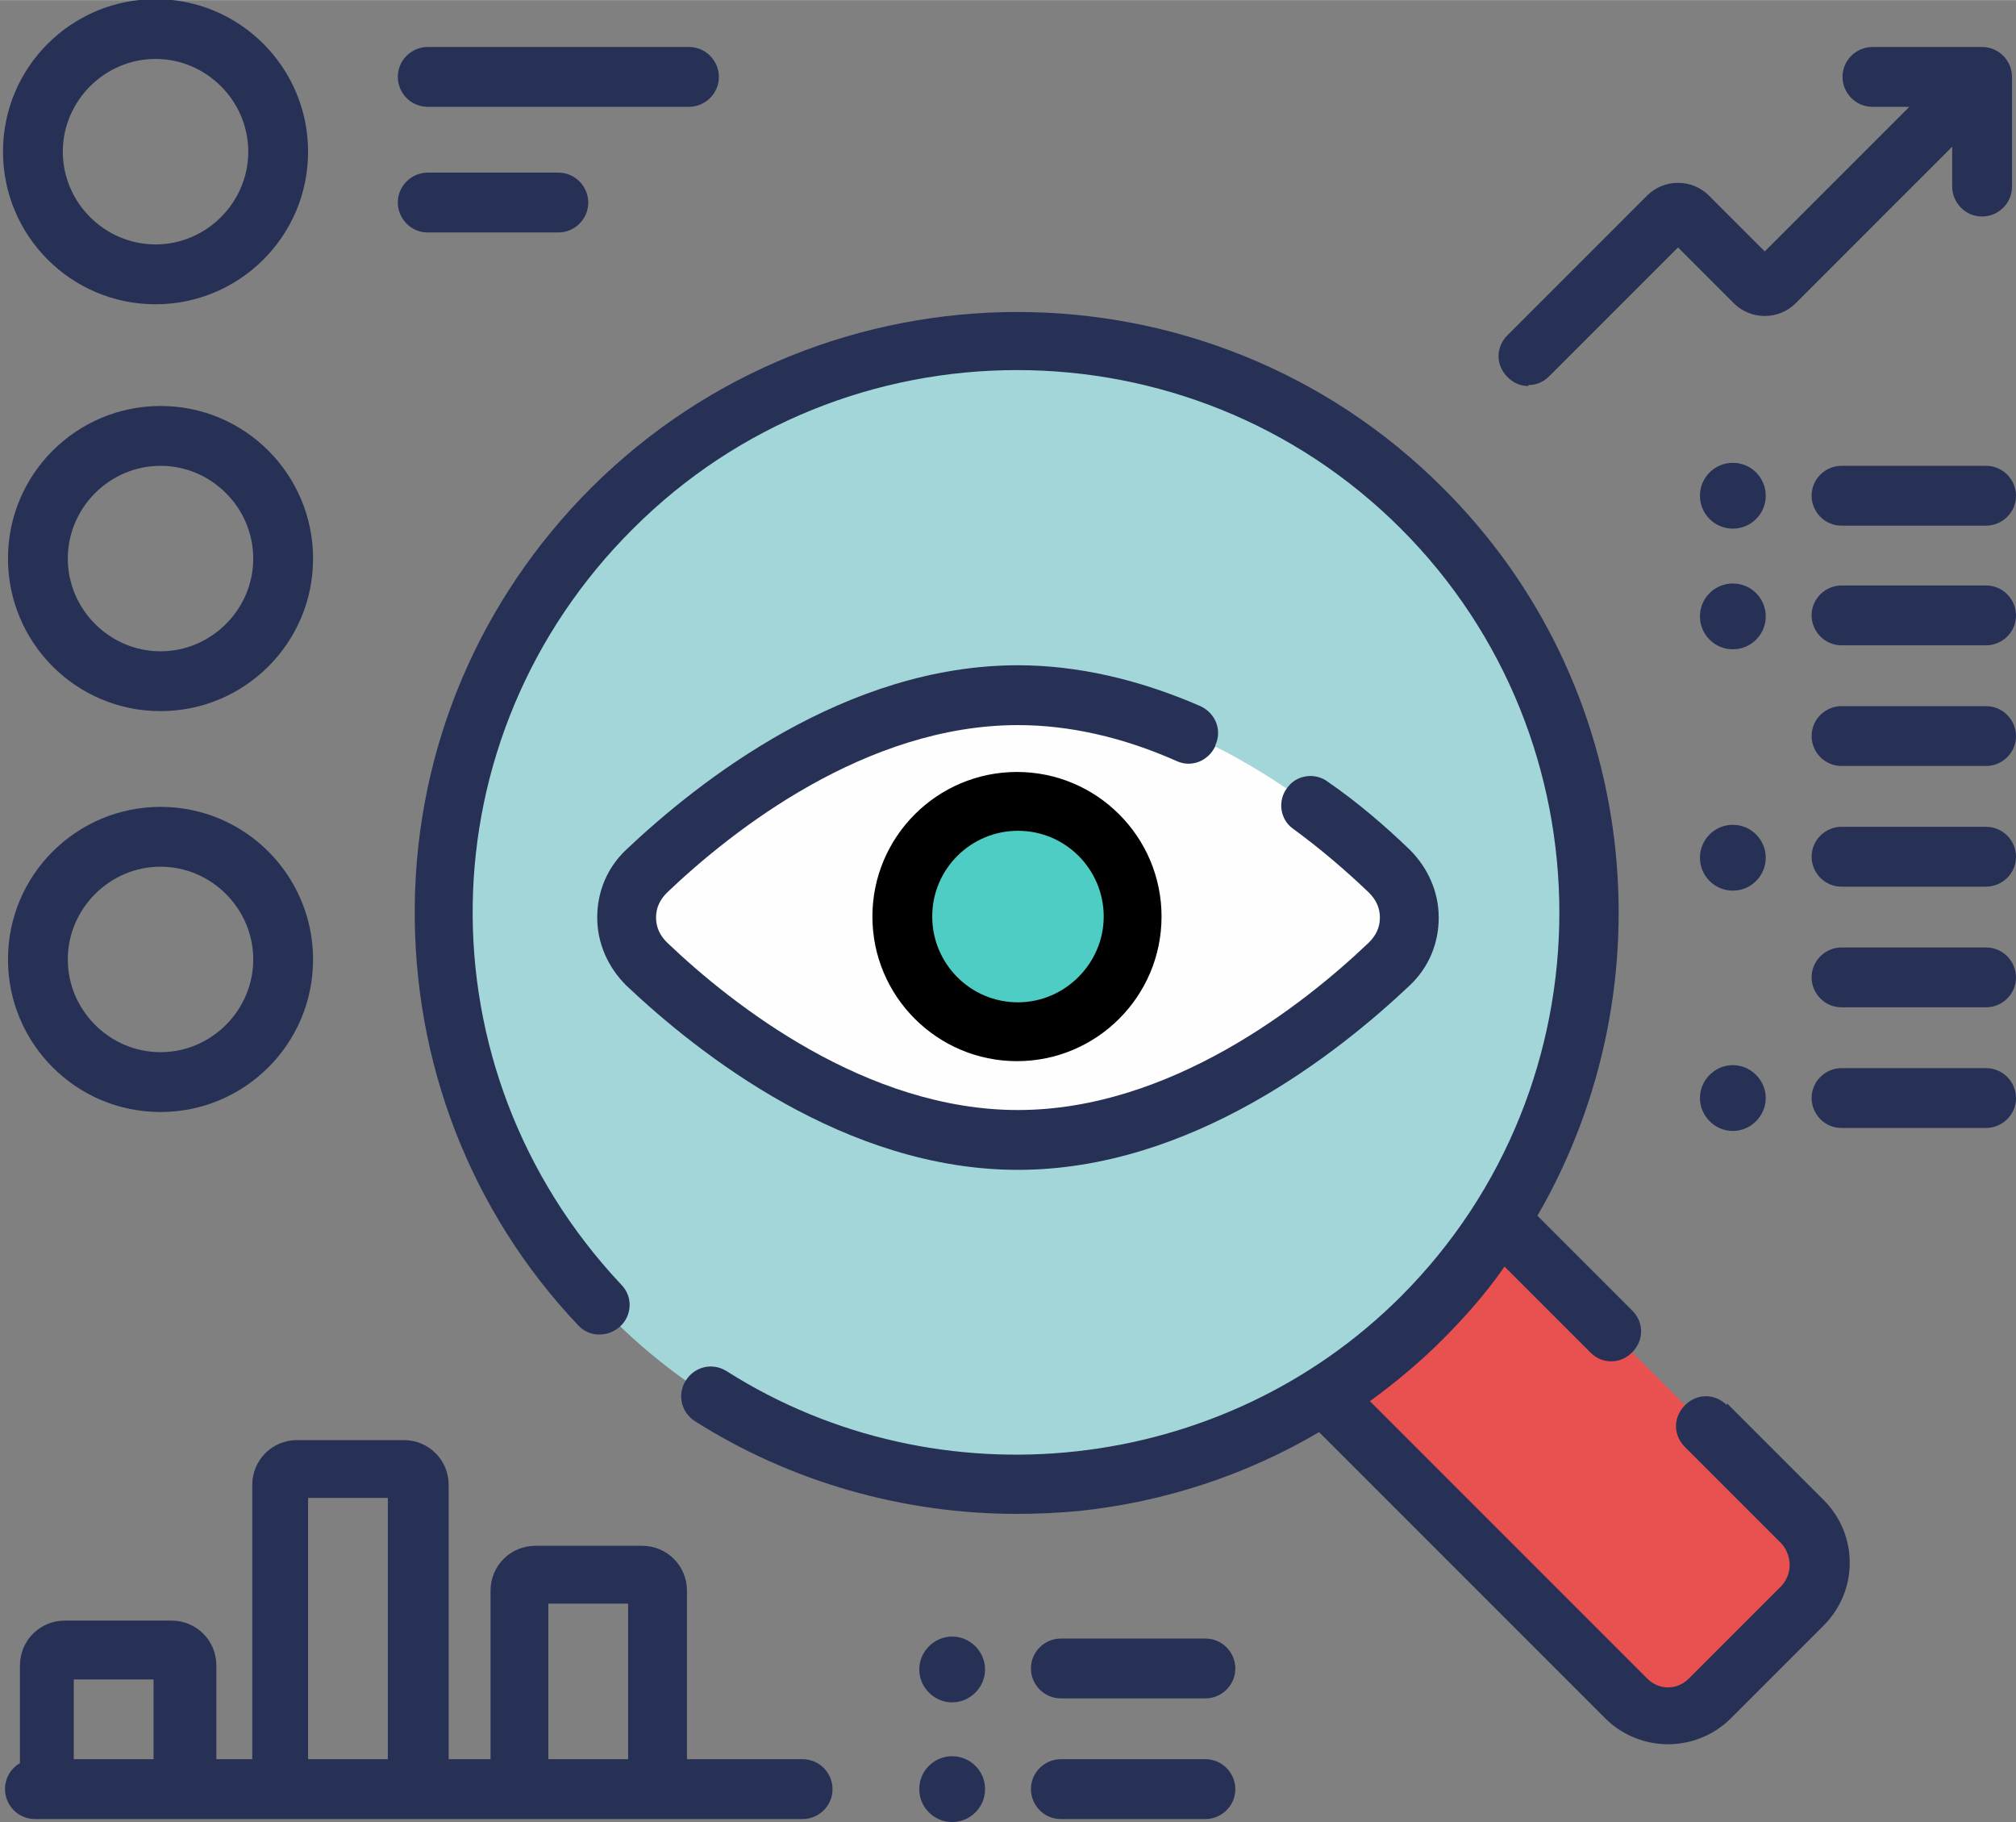 <?xml version="1.0" encoding="UTF-8"?>
<!DOCTYPE svg PUBLIC "-//W3C//DTD SVG 1.1//EN" "http://www.w3.org/Graphics/SVG/1.1/DTD/svg11.dtd">
<!-- Creator: CorelDRAW -->
<svg xmlns="http://www.w3.org/2000/svg" xml:space="preserve" width="5.419mm" height="4.897mm" version="1.1" style="shape-rendering:geometricPrecision; text-rendering:geometricPrecision; image-rendering:optimizeQuality; fill-rule:evenodd; clip-rule:evenodd"
viewBox="0 0 20.22 18.27"
 xmlns:xlink="http://www.w3.org/1999/xlink"
 xmlns:xodm="http://www.corel.com/coreldraw/odm/2003">
 <rect x="0" y="0" width="20.22" height="18.27" fill="#808080" stroke="none"/>
 <defs>
  <style type="text/css">
   <![CDATA[
    .fil5 {fill:black;fill-rule:nonzero}
    .fil4 {fill:#273155;fill-rule:nonzero}
    .fil3 {fill:#4DCDC3;fill-rule:nonzero}
    .fil1 {fill:#A2D6D8;fill-rule:nonzero}
    .fil0 {fill:#E95050;fill-rule:nonzero}
    .fil2 {fill:#FEFEFE;fill-rule:nonzero}
   ]]>
  </style>
 </defs>
 <g id="Layer_x0020_1">
  <g id="_2023472337856">
   <g>
    <path class="fil0" d="M18.08 16.11l-0.93 0.93c-0.23,0.23 -0.61,0.23 -0.84,0l-4.13 -4.13 1.77 -1.77 4.13 4.13c0.23,0.23 0.23,0.61 0,0.84z"/>
   </g>
   <g>
    <path class="fil0" d="M18.08 15.28l-4.13 -4.13 -0.73 0.73 3.44 3.44c0.21,0.21 0.21,0.55 0,0.76l-0.65 0.65 0.32 0.32c0.23,0.23 0.61,0.23 0.84,0l0.93 -0.93c0.23,-0.23 0.23,-0.61 0,-0.84l0 0z"/>
   </g>
   <g>
    <circle class="fil1" cx="10.2" cy="9.16" r="5.74"/>
   </g>
   <g>
    <path class="fil1" d="M14.26 5.1c-0.4,-0.4 -0.84,-0.72 -1.31,-0.98 1.19,2.18 0.86,4.97 -0.98,6.81 -1.84,1.84 -4.63,2.17 -6.81,0.98 0.26,0.47 0.58,0.91 0.98,1.31 2.24,2.24 5.88,2.24 8.12,0 2.24,-2.24 2.24,-5.88 0,-8.12z"/>
   </g>
   <g>
    <path class="fil2" d="M13.93 8.73c0.27,0.25 0.27,0.68 0,0.93 -0.69,0.65 -2.1,1.76 -3.73,1.76 -1.63,0 -3.04,-1.11 -3.73,-1.76 -0.27,-0.25 -0.27,-0.68 0,-0.93 0.69,-0.65 2.1,-1.76 3.73,-1.76 1.63,0 3.04,1.11 3.73,1.76z"/>
   </g>
   <g>
    <path class="fil2" d="M13.93 8.73c-0.21,-0.2 -0.5,-0.45 -0.83,-0.69 0.05,0.21 -0.01,0.44 -0.18,0.6 -0.69,0.65 -2.1,1.76 -3.73,1.76 -1.12,0 -2.14,-0.53 -2.89,-1.07 0.03,0.12 0.09,0.23 0.18,0.32 0.69,0.65 2.1,1.76 3.73,1.76 1.63,0 3.04,-1.11 3.73,-1.76 0.27,-0.25 0.27,-0.68 0,-0.93l0 0z"/>
   </g>
   <g>
    <circle class="fil3" cx="10.21" cy="9.19" r="1.16"/>
   </g>
   <g>
    <path class="fil3" d="M10.59 8.1c0.04,0.12 0.06,0.25 0.06,0.38 0,0.64 -0.52,1.16 -1.16,1.16 -0.13,0 -0.26,-0.02 -0.38,-0.06 0.16,0.45 0.59,0.78 1.09,0.78 0.64,0 1.16,-0.52 1.16,-1.16 0,-0.51 -0.33,-0.94 -0.78,-1.09l0 0z"/>
   </g>
   <g>
    <path class="fil4" d="M17.32 14.09c-0.12,-0.12 -0.3,-0.12 -0.42,0 -0.12,0.12 -0.12,0.3 0,0.42l0.97 0.97c0.08,0.09 0.13,0.27 0,0.42l-0.93 0.93c-0.12,0.12 -0.3,0.12 -0.42,0l-2.78 -2.78c0.26,-0.19 0.5,-0.39 0.73,-0.62 0.23,-0.23 0.44,-0.47 0.62,-0.73l0.86 0.86c0.06,0.06 0.13,0.09 0.21,0.09 0.08,0 0.15,-0.03 0.21,-0.09 0.12,-0.12 0.12,-0.3 0,-0.42l-0.95 -0.95c1.34,-2.31 1.03,-5.33 -0.95,-7.3 -2.35,-2.35 -6.18,-2.35 -8.54,0 -1.12,1.12 -1.75,2.6 -1.77,4.18 -0.02,1.58 0.56,3.08 1.64,4.22 0.11,0.12 0.3,0.12 0.42,0.01 0.12,-0.11 0.13,-0.3 0.01,-0.42 -2.03,-2.16 -1.98,-5.49 0.12,-7.58 2.12,-2.12 5.58,-2.12 7.7,0 2.12,2.12 2.12,5.58 0,7.7 -1.79,1.79 -4.63,2.1 -6.76,0.75 -0.14,-0.09 -0.32,-0.05 -0.41,0.09 -0.09,0.14 -0.05,0.32 0.09,0.41 0.96,0.61 2.09,0.93 3.23,0.93 0.21,0 0.42,-0.01 0.63,-0.03 0.85,-0.09 1.67,-0.36 2.4,-0.79l2.87 2.87c0.17,0.17 0.4,0.26 0.63,0.26 0.23,0 0.46,-0.09 0.63,-0.26l0.93 -0.93c0.35,-0.35 0.35,-0.91 0,-1.26l-0.97 -0.97z"/>
    <path class="fil4" d="M12.19 7.47c0.07,-0.15 -0,-0.32 -0.15,-0.39 -0.62,-0.27 -1.24,-0.41 -1.83,-0.41 -1.73,0 -3.2,1.16 -3.93,1.85 -0.19,0.18 -0.29,0.42 -0.29,0.68 0,0.26 0.11,0.5 0.29,0.68 0.73,0.69 2.2,1.85 3.93,1.85 1.73,0 3.2,-1.16 3.93,-1.85 0.19,-0.18 0.29,-0.42 0.29,-0.68 0,-0.26 -0.11,-0.5 -0.29,-0.68 -0.26,-0.25 -0.53,-0.48 -0.82,-0.68 -0.13,-0.1 -0.32,-0.07 -0.41,0.06 -0.1,0.13 -0.07,0.32 0.06,0.41 0.26,0.19 0.52,0.41 0.76,0.64 0.07,0.07 0.11,0.15 0.11,0.25 0,0.1 -0.04,0.18 -0.11,0.25 -0.66,0.63 -2,1.68 -3.52,1.68 -1.52,0 -2.86,-1.05 -3.52,-1.68 -0.07,-0.07 -0.11,-0.15 -0.11,-0.25 0,-0.1 0.04,-0.18 0.11,-0.25 0.66,-0.63 2,-1.68 3.52,-1.68 0.51,0 1.05,0.12 1.59,0.36 0.15,0.07 0.32,-0 0.39,-0.15z"/>
    <path class="fil5" d="M8.75 9.19c0,0.8 0.65,1.45 1.45,1.45 0.8,0 1.45,-0.65 1.45,-1.45 0,-0.8 -0.65,-1.45 -1.45,-1.45 -0.8,0 -1.45,0.65 -1.45,1.45zm2.32 0c0,0.47 -0.39,0.86 -0.86,0.86 -0.48,0 -0.86,-0.39 -0.86,-0.86 0,-0.48 0.39,-0.86 0.86,-0.86 0.48,0 0.86,0.39 0.86,0.86z"/>
    <path class="fil4" d="M15.33 3.86c0.08,0 0.15,-0.03 0.21,-0.09l1.29 -1.29 0.56 0.56c0.17,0.17 0.45,0.17 0.62,0l1.57 -1.57 0 0.4c0,0.16 0.13,0.3 0.3,0.3 0.16,0 0.3,-0.13 0.3,-0.3l0 -1.1c0,-0.16 -0.13,-0.3 -0.3,-0.3l-1.1 0c-0.16,0 -0.3,0.13 -0.3,0.3 0,0.16 0.13,0.3 0.3,0.3l0.37 0 -1.45 1.45 -0.56 -0.56c-0.17,-0.17 -0.45,-0.17 -0.62,0l-1.4 1.4c-0.12,0.12 -0.12,0.3 0,0.42 0.06,0.06 0.13,0.09 0.21,0.09l0 0z"/>
    <path class="fil4" d="M1.56 3.05c0.84,0 1.53,-0.68 1.53,-1.53 0,-0.84 -0.68,-1.53 -1.53,-1.53 -0.84,0 -1.53,0.68 -1.53,1.53 0,0.84 0.68,1.53 1.53,1.53zm0 -2.46c0.51,0 0.93,0.42 0.93,0.93 0,0.51 -0.42,0.93 -0.93,0.93 -0.51,0 -0.93,-0.42 -0.93,-0.93 0,-0.51 0.42,-0.93 0.93,-0.93z"/>
    <path class="fil4" d="M1.61 4.07c-0.84,0 -1.53,0.68 -1.53,1.53 0,0.84 0.68,1.53 1.53,1.53 0.84,0 1.53,-0.68 1.53,-1.53 0,-0.84 -0.68,-1.53 -1.53,-1.53zm0 2.46c-0.51,0 -0.93,-0.42 -0.93,-0.93 0,-0.51 0.42,-0.93 0.93,-0.93 0.51,0 0.93,0.42 0.93,0.93 0,0.51 -0.42,0.93 -0.93,0.93z"/>
    <path class="fil4" d="M1.61 8.09c-0.84,0 -1.53,0.68 -1.53,1.53 0,0.84 0.68,1.53 1.53,1.53 0.84,0 1.53,-0.68 1.53,-1.53 0,-0.84 -0.68,-1.53 -1.53,-1.53zm0 2.46c-0.51,0 -0.93,-0.42 -0.93,-0.93 0,-0.51 0.42,-0.93 0.93,-0.93 0.51,0 0.93,0.42 0.93,0.93 0,0.51 -0.42,0.93 -0.93,0.93z"/>
    <path class="fil4" d="M4.29 1.07l2.62 0c0.16,0 0.3,-0.13 0.3,-0.3 0,-0.16 -0.13,-0.3 -0.3,-0.3l-2.62 0c-0.16,0 -0.3,0.13 -0.3,0.3 0,0.16 0.13,0.3 0.3,0.3z"/>
    <path class="fil4" d="M4.29 2.33l1.31 0c0.16,0 0.3,-0.13 0.3,-0.3 0,-0.16 -0.13,-0.3 -0.3,-0.3l-1.31 0c-0.16,0 -0.3,0.13 -0.3,0.3 0,0.16 0.13,0.3 0.3,0.3z"/>
    <path class="fil4" d="M19.92 4.67l-1.45 0c-0.16,0 -0.3,0.13 -0.3,0.3 0,0.16 0.13,0.3 0.3,0.3l1.45 0c0.16,0 0.3,-0.13 0.3,-0.3 0,-0.16 -0.13,-0.3 -0.3,-0.3z"/>
    <circle class="fil4" cx="17.38" cy="4.97" r="0.33"/>
    <path class="fil4" d="M19.92 5.87l-1.45 0c-0.16,0 -0.3,0.13 -0.3,0.3 0,0.16 0.13,0.3 0.3,0.3l1.45 0c0.16,0 0.3,-0.13 0.3,-0.3 0,-0.16 -0.13,-0.3 -0.3,-0.3z"/>
    <circle class="fil4" cx="17.38" cy="6.18" r="0.33"/>
    <path class="fil4" d="M12.09 16.43l-1.45 0c-0.16,0 -0.3,0.13 -0.3,0.3 0,0.16 0.13,0.3 0.3,0.3l1.45 0c0.16,0 0.3,-0.13 0.3,-0.3 0,-0.16 -0.13,-0.3 -0.3,-0.3z"/>
    <path class="fil4" d="M9.55 16.41c-0.18,0 -0.33,0.15 -0.33,0.33 0,0.18 0.15,0.33 0.33,0.33 0.18,0 0.33,-0.15 0.33,-0.33 0,-0.18 -0.15,-0.33 -0.33,-0.33z"/>
    <path class="fil4" d="M12.09 17.64l-1.45 0c-0.16,0 -0.3,0.13 -0.3,0.3 0,0.16 0.13,0.3 0.3,0.3l1.45 0c0.16,0 0.3,-0.13 0.3,-0.3 0,-0.16 -0.13,-0.3 -0.3,-0.3z"/>
    <circle class="fil4" cx="9.55" cy="17.94" r="0.33"/>
    <path class="fil4" d="M19.92 7.08l-1.45 0c-0.16,0 -0.3,0.13 -0.3,0.3 0,0.16 0.13,0.3 0.3,0.3l1.45 0c0.16,0 0.3,-0.13 0.3,-0.3 0,-0.16 -0.13,-0.3 -0.3,-0.3z"/>
    <path class="fil4" d="M19.92 8.29l-1.45 0c-0.16,0 -0.3,0.13 -0.3,0.3 0,0.16 0.13,0.3 0.3,0.3l1.45 0c0.16,0 0.3,-0.13 0.3,-0.3 0,-0.16 -0.13,-0.3 -0.3,-0.3z"/>
    <circle class="fil4" cx="17.38" cy="8.6" r="0.33"/>
    <path class="fil4" d="M19.92 9.5l-1.45 0c-0.16,0 -0.3,0.13 -0.3,0.3 0,0.16 0.13,0.3 0.3,0.3l1.45 0c0.16,0 0.3,-0.13 0.3,-0.3 0,-0.16 -0.13,-0.3 -0.3,-0.3z"/>
    <path class="fil4" d="M19.92 10.71l-1.45 0c-0.16,0 -0.3,0.13 -0.3,0.3 0,0.16 0.13,0.3 0.3,0.3l1.45 0c0.16,0 0.3,-0.13 0.3,-0.3 0,-0.16 -0.13,-0.3 -0.3,-0.3z"/>
    <path class="fil4" d="M17.38 10.68c-0.18,0 -0.33,0.15 -0.33,0.33 0,0.18 0.15,0.33 0.33,0.33 0.18,0 0.33,-0.15 0.33,-0.33 0,-0.18 -0.15,-0.33 -0.33,-0.33z"/>
    <path class="fil4" d="M8 17.64l-1.11 0 0 -1.69c0,-0.25 -0.2,-0.45 -0.45,-0.45l-1.07 0c-0.25,0 -0.45,0.2 -0.45,0.45l0 1.69 -0.42 0 0 -2.75c0,-0.25 -0.2,-0.45 -0.45,-0.45l-1.07 0c-0.25,0 -0.45,0.2 -0.45,0.45l0 2.75 -0.36 0 0 -0.94c0,-0.25 -0.2,-0.45 -0.45,-0.45l-1.07 0c-0.25,0 -0.45,0.2 -0.45,0.45l0 0.98c-0.09,0.05 -0.15,0.15 -0.15,0.26 0,0.16 0.13,0.3 0.3,0.3l7.7 0c0.16,0 0.3,-0.13 0.3,-0.3 0,-0.16 -0.13,-0.3 -0.3,-0.3zm-2.5 -1.56l0.8 0 0 1.56 -0.8 0 0 -1.56zm-2.41 -1.06l0.8 0 0 2.62 -0.8 0 0 -2.62zm-2.35 1.82l0.8 0 0 0.8 -0.8 0 0 -0.8z"/>
   </g>
  </g>
 </g>
</svg>

